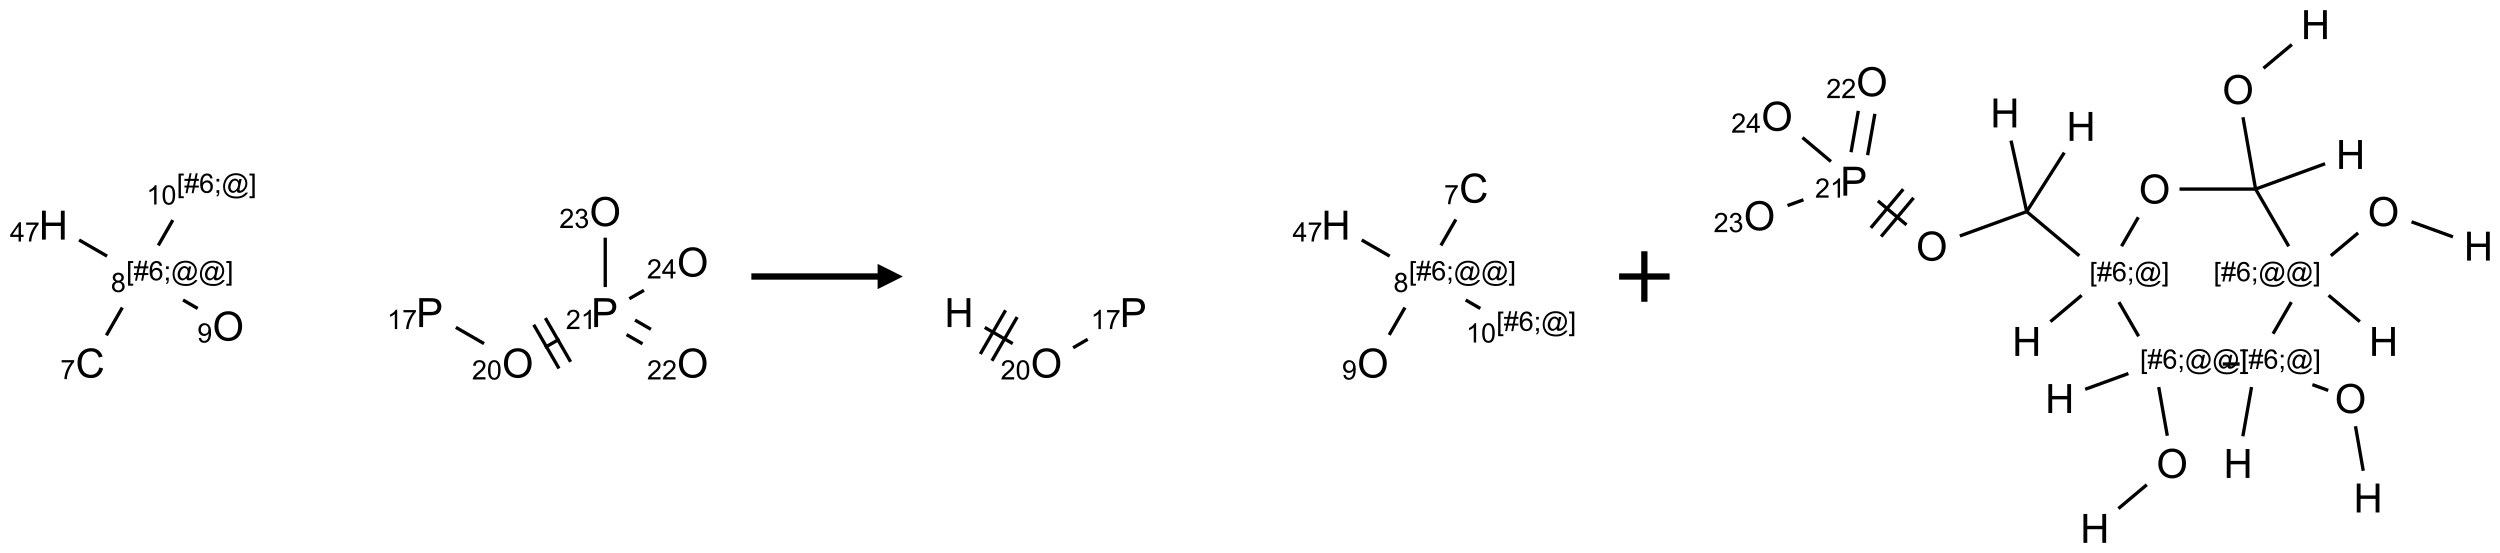 <?xml version="1.0" encoding="UTF-8"?>
<svg xmlns="http://www.w3.org/2000/svg" xmlns:xlink="http://www.w3.org/1999/xlink" width="990" height="219" viewBox="0 0 990 219">
<defs>
<g>
<g id="glyph-0-0">
<path d="M 2 0 L 2 -10 L 10 -10 L 10 0 Z M 2.25 -0.25 L 9.75 -0.25 L 9.75 -9.75 L 2.25 -9.75 Z M 2.25 -0.25 "/>
</g>
<g id="glyph-0-1">
<path d="M 9.406 -4.016 L 10.922 -3.633 C 10.605 -2.387 10.031 -1.438 9.207 -0.785 C 8.383 -0.133 7.371 0.195 6.18 0.195 C 4.945 0.195 3.941 -0.055 3.168 -0.559 C 2.395 -1.062 1.805 -1.789 1.402 -2.742 C 1 -3.695 0.797 -4.719 0.797 -5.812 C 0.797 -7.004 1.023 -8.047 1.48 -8.934 C 1.938 -9.82 2.586 -10.496 3.426 -10.957 C 4.266 -11.418 5.191 -11.648 6.203 -11.648 C 7.348 -11.648 8.312 -11.355 9.094 -10.773 C 9.875 -10.191 10.418 -9.371 10.727 -8.312 L 9.234 -7.961 C 8.969 -8.793 8.582 -9.402 8.078 -9.781 C 7.574 -10.16 6.938 -10.352 6.172 -10.352 C 5.293 -10.352 4.555 -10.141 3.965 -9.719 C 3.375 -9.297 2.957 -8.73 2.719 -8.02 C 2.48 -7.309 2.359 -6.574 2.359 -5.82 C 2.359 -4.848 2.5 -3.996 2.785 -3.27 C 3.07 -2.543 3.512 -2 4.109 -1.641 C 4.707 -1.281 5.355 -1.102 6.055 -1.102 C 6.902 -1.102 7.621 -1.348 8.211 -1.836 C 8.801 -2.324 9.199 -3.051 9.406 -4.016 Z M 9.406 -4.016 "/>
</g>
<g id="glyph-0-2">
<path d="M 0.773 -5.578 C 0.773 -7.48 1.285 -8.969 2.305 -10.043 C 3.324 -11.117 4.645 -11.656 6.258 -11.656 C 7.316 -11.656 8.27 -11.402 9.117 -10.898 C 9.965 -10.395 10.613 -9.688 11.059 -8.785 C 11.504 -7.883 11.727 -6.855 11.727 -5.711 C 11.727 -4.551 11.492 -3.512 11.023 -2.594 C 10.555 -1.676 9.891 -0.984 9.031 -0.512 C 8.172 -0.039 7.246 0.195 6.25 0.195 C 5.172 0.195 4.207 -0.066 3.359 -0.586 C 2.512 -1.105 1.867 -1.816 1.43 -2.719 C 0.992 -3.621 0.773 -4.574 0.773 -5.578 Z M 2.336 -5.555 C 2.336 -4.176 2.707 -3.086 3.449 -2.293 C 4.191 -1.5 5.121 -1.102 6.242 -1.102 C 7.383 -1.102 8.32 -1.504 9.059 -2.305 C 9.797 -3.105 10.164 -4.246 10.164 -5.719 C 10.164 -6.652 10.008 -7.465 9.691 -8.16 C 9.375 -8.855 8.914 -9.395 8.309 -9.777 C 7.703 -10.16 7.02 -10.352 6.266 -10.352 C 5.191 -10.352 4.27 -9.984 3.496 -9.246 C 2.723 -8.508 2.336 -7.277 2.336 -5.555 Z M 2.336 -5.555 "/>
</g>
<g id="glyph-0-3">
<path d="M 1.281 0 L 1.281 -11.453 L 2.797 -11.453 L 2.797 -6.75 L 8.75 -6.75 L 8.75 -11.453 L 10.266 -11.453 L 10.266 0 L 8.75 0 L 8.75 -5.398 L 2.797 -5.398 L 2.797 0 Z M 1.281 0 "/>
</g>
<g id="glyph-0-4">
<path d="M 1.234 0 L 1.234 -11.453 L 5.555 -11.453 C 6.316 -11.453 6.895 -11.418 7.297 -11.344 C 7.859 -11.25 8.332 -11.07 8.711 -10.809 C 9.09 -10.547 9.398 -10.176 9.629 -9.703 C 9.859 -9.23 9.977 -8.707 9.977 -8.141 C 9.977 -7.168 9.668 -6.344 9.047 -5.668 C 8.426 -4.992 7.309 -4.656 5.688 -4.656 L 2.75 -4.656 L 2.75 0 Z M 2.75 -6.008 L 5.711 -6.008 C 6.691 -6.008 7.387 -6.191 7.797 -6.555 C 8.207 -6.918 8.414 -7.434 8.414 -8.094 C 8.414 -8.574 8.293 -8.984 8.051 -9.324 C 7.809 -9.664 7.488 -9.891 7.094 -10 C 6.84 -10.066 6.367 -10.102 5.68 -10.102 L 2.75 -10.102 Z M 2.75 -6.008 "/>
</g>
<g id="glyph-1-0">
<path d="M 1.332 0 L 1.332 -6.668 L 6.668 -6.668 L 6.668 0 Z M 1.5 -0.168 L 6.5 -0.168 L 6.5 -6.5 L 1.5 -6.5 Z M 1.5 -0.168 "/>
</g>
<g id="glyph-1-1">
<path d="M 0.504 -6.637 L 0.504 -7.535 L 5.449 -7.535 L 5.449 -6.809 C 4.961 -6.289 4.48 -5.602 4.004 -4.746 C 3.527 -3.887 3.156 -3.004 2.895 -2.098 C 2.707 -1.461 2.59 -0.762 2.535 0 L 1.574 0 C 1.582 -0.602 1.703 -1.328 1.926 -2.176 C 2.152 -3.027 2.477 -3.848 2.898 -4.637 C 3.32 -5.426 3.77 -6.094 4.246 -6.637 Z M 0.504 -6.637 "/>
</g>
<g id="glyph-1-2">
<path d="M 0.723 2.121 L 0.723 -7.637 L 2.793 -7.637 L 2.793 -6.859 L 1.66 -6.859 L 1.66 1.344 L 2.793 1.344 L 2.793 2.121 Z M 0.723 2.121 "/>
</g>
<g id="glyph-1-3">
<path d="M 0.535 0.129 L 0.988 -2.09 L 0.109 -2.09 L 0.109 -2.863 L 1.145 -2.863 L 1.531 -4.754 L 0.109 -4.754 L 0.109 -5.531 L 1.688 -5.531 L 2.141 -7.766 L 2.922 -7.766 L 2.469 -5.531 L 4.109 -5.531 L 4.562 -7.766 L 5.348 -7.766 L 4.895 -5.531 L 5.797 -5.531 L 5.797 -4.754 L 4.738 -4.754 L 4.348 -2.863 L 5.797 -2.863 L 5.797 -2.09 L 4.191 -2.09 L 3.738 0.129 L 2.957 0.129 L 3.406 -2.09 L 1.77 -2.09 L 1.316 0.129 Z M 1.926 -2.863 L 3.562 -2.863 L 3.953 -4.754 L 2.312 -4.754 Z M 1.926 -2.863 "/>
</g>
<g id="glyph-1-4">
<path d="M 5.309 -5.766 L 4.375 -5.691 C 4.293 -6.059 4.172 -6.328 4.02 -6.496 C 3.766 -6.762 3.453 -6.895 3.082 -6.895 C 2.785 -6.895 2.523 -6.812 2.297 -6.645 C 2 -6.43 1.77 -6.117 1.598 -5.703 C 1.43 -5.289 1.34 -4.703 1.332 -3.938 C 1.559 -4.281 1.836 -4.535 2.16 -4.703 C 2.488 -4.871 2.828 -4.953 3.188 -4.953 C 3.812 -4.953 4.344 -4.723 4.785 -4.262 C 5.223 -3.801 5.441 -3.207 5.441 -2.48 C 5.441 -2 5.34 -1.555 5.133 -1.145 C 4.926 -0.73 4.641 -0.418 4.281 -0.199 C 3.922 0.02 3.512 0.129 3.051 0.129 C 2.27 0.129 1.633 -0.156 1.141 -0.73 C 0.648 -1.305 0.402 -2.254 0.402 -3.574 C 0.402 -5.051 0.672 -6.121 1.219 -6.793 C 1.695 -7.375 2.336 -7.668 3.141 -7.668 C 3.742 -7.668 4.234 -7.5 4.617 -7.16 C 5 -6.824 5.23 -6.359 5.309 -5.766 Z M 1.48 -2.473 C 1.48 -2.152 1.547 -1.844 1.684 -1.547 C 1.82 -1.25 2.016 -1.027 2.262 -0.871 C 2.508 -0.719 2.766 -0.641 3.035 -0.641 C 3.434 -0.641 3.773 -0.801 4.059 -1.121 C 4.344 -1.441 4.484 -1.875 4.484 -2.422 C 4.484 -2.949 4.344 -3.367 4.062 -3.668 C 3.781 -3.973 3.426 -4.125 3 -4.125 C 2.578 -4.125 2.219 -3.973 1.922 -3.668 C 1.625 -3.363 1.48 -2.969 1.48 -2.473 Z M 1.48 -2.473 "/>
</g>
<g id="glyph-1-5">
<path d="M 0.949 -4.465 L 0.949 -5.531 L 2.016 -5.531 L 2.016 -4.465 Z M 0.949 0 L 0.949 -1.066 L 2.016 -1.066 L 2.016 0 C 2.016 0.391 1.945 0.711 1.809 0.949 C 1.668 1.191 1.449 1.379 1.145 1.512 L 0.887 1.109 C 1.082 1.023 1.23 0.895 1.324 0.727 C 1.418 0.559 1.469 0.316 1.48 0 Z M 0.949 0 "/>
</g>
<g id="glyph-1-6">
<path d="M 6.047 -0.848 C 5.82 -0.59 5.57 -0.379 5.289 -0.223 C 5.008 -0.062 4.73 0.016 4.449 0.016 C 4.141 0.016 3.84 -0.074 3.547 -0.254 C 3.254 -0.434 3.02 -0.715 2.836 -1.09 C 2.652 -1.465 2.562 -1.875 2.562 -2.324 C 2.562 -2.875 2.703 -3.43 2.988 -3.98 C 3.27 -4.535 3.621 -4.953 4.043 -5.23 C 4.461 -5.508 4.871 -5.645 5.266 -5.645 C 5.566 -5.645 5.855 -5.566 6.129 -5.41 C 6.402 -5.25 6.641 -5.012 6.84 -4.688 L 7.016 -5.496 L 7.949 -5.496 L 7.199 -2 C 7.094 -1.516 7.043 -1.246 7.043 -1.191 C 7.043 -1.098 7.078 -1.02 7.148 -0.949 C 7.219 -0.883 7.305 -0.848 7.406 -0.848 C 7.59 -0.848 7.832 -0.953 8.129 -1.168 C 8.527 -1.445 8.84 -1.816 9.07 -2.285 C 9.301 -2.75 9.418 -3.234 9.418 -3.73 C 9.418 -4.309 9.27 -4.852 8.973 -5.355 C 8.676 -5.859 8.23 -6.262 7.645 -6.562 C 7.055 -6.863 6.406 -7.016 5.691 -7.016 C 4.879 -7.016 4.137 -6.824 3.465 -6.445 C 2.793 -6.066 2.273 -5.52 1.902 -4.809 C 1.535 -4.098 1.348 -3.34 1.348 -2.527 C 1.348 -1.676 1.535 -0.941 1.902 -0.328 C 2.273 0.285 2.809 0.742 3.508 1.035 C 4.207 1.328 4.984 1.473 5.832 1.473 C 6.742 1.473 7.504 1.32 8.121 1.016 C 8.734 0.711 9.195 0.34 9.5 -0.098 L 10.441 -0.098 C 10.266 0.266 9.961 0.637 9.531 1.016 C 9.102 1.395 8.59 1.695 7.996 1.914 C 7.402 2.133 6.688 2.246 5.848 2.246 C 5.078 2.246 4.367 2.145 3.715 1.949 C 3.066 1.75 2.512 1.453 2.051 1.055 C 1.594 0.656 1.25 0.199 1.016 -0.316 C 0.723 -0.973 0.578 -1.684 0.578 -2.441 C 0.578 -3.289 0.75 -4.098 1.098 -4.863 C 1.523 -5.805 2.125 -6.527 2.902 -7.027 C 3.684 -7.527 4.629 -7.777 5.738 -7.777 C 6.602 -7.777 7.375 -7.602 8.059 -7.246 C 8.746 -6.895 9.285 -6.371 9.684 -5.672 C 10.02 -5.07 10.188 -4.418 10.188 -3.715 C 10.188 -2.707 9.832 -1.812 9.125 -1.031 C 8.492 -0.328 7.801 0.02 7.051 0.02 C 6.812 0.02 6.617 -0.016 6.473 -0.09 C 6.324 -0.16 6.215 -0.266 6.145 -0.402 C 6.102 -0.488 6.066 -0.637 6.047 -0.848 Z M 3.527 -2.262 C 3.527 -1.785 3.641 -1.414 3.863 -1.152 C 4.09 -0.887 4.348 -0.754 4.641 -0.754 C 4.836 -0.754 5.039 -0.812 5.254 -0.93 C 5.469 -1.047 5.676 -1.219 5.871 -1.449 C 6.066 -1.676 6.23 -1.969 6.355 -2.32 C 6.48 -2.672 6.543 -3.027 6.543 -3.379 C 6.543 -3.852 6.426 -4.219 6.191 -4.48 C 5.957 -4.738 5.672 -4.871 5.332 -4.871 C 5.109 -4.871 4.902 -4.812 4.707 -4.699 C 4.512 -4.586 4.32 -4.406 4.137 -4.156 C 3.953 -3.906 3.805 -3.602 3.691 -3.246 C 3.582 -2.887 3.527 -2.559 3.527 -2.262 Z M 3.527 -2.262 "/>
</g>
<g id="glyph-1-7">
<path d="M 2.27 2.121 L 0.203 2.121 L 0.203 1.344 L 1.332 1.344 L 1.332 -6.859 L 0.203 -6.859 L 0.203 -7.637 L 2.27 -7.637 Z M 2.27 2.121 "/>
</g>
<g id="glyph-1-8">
<path d="M 1.887 -4.141 C 1.496 -4.281 1.207 -4.484 1.02 -4.75 C 0.832 -5.016 0.738 -5.328 0.738 -5.699 C 0.738 -6.254 0.938 -6.719 1.34 -7.098 C 1.738 -7.477 2.27 -7.668 2.934 -7.668 C 3.598 -7.668 4.137 -7.473 4.543 -7.086 C 4.949 -6.699 5.152 -6.227 5.152 -5.672 C 5.152 -5.316 5.059 -5.008 4.871 -4.746 C 4.688 -4.484 4.406 -4.281 4.027 -4.141 C 4.496 -3.988 4.852 -3.742 5.098 -3.402 C 5.34 -3.062 5.465 -2.656 5.465 -2.184 C 5.465 -1.531 5.234 -0.98 4.77 -0.535 C 4.309 -0.09 3.703 0.129 2.949 0.129 C 2.195 0.129 1.586 -0.094 1.125 -0.539 C 0.664 -0.984 0.434 -1.543 0.434 -2.207 C 0.434 -2.703 0.559 -3.121 0.809 -3.457 C 1.062 -3.793 1.422 -4.02 1.887 -4.141 Z M 1.699 -5.73 C 1.699 -5.367 1.812 -5.074 2.047 -4.844 C 2.281 -4.613 2.582 -4.5 2.953 -4.5 C 3.312 -4.5 3.609 -4.613 3.84 -4.84 C 4.07 -5.066 4.188 -5.348 4.188 -5.676 C 4.188 -6.02 4.07 -6.309 3.832 -6.543 C 3.594 -6.777 3.297 -6.895 2.941 -6.895 C 2.586 -6.895 2.289 -6.781 2.051 -6.551 C 1.816 -6.324 1.699 -6.047 1.699 -5.73 Z M 1.395 -2.203 C 1.395 -1.938 1.461 -1.676 1.586 -1.426 C 1.711 -1.176 1.902 -0.984 2.152 -0.848 C 2.402 -0.711 2.672 -0.641 2.957 -0.641 C 3.406 -0.641 3.777 -0.785 4.066 -1.074 C 4.359 -1.363 4.504 -1.727 4.504 -2.172 C 4.504 -2.625 4.355 -2.996 4.055 -3.293 C 3.754 -3.586 3.379 -3.734 2.926 -3.734 C 2.484 -3.734 2.121 -3.59 1.832 -3.297 C 1.543 -3.004 1.395 -2.641 1.395 -2.203 Z M 1.395 -2.203 "/>
</g>
<g id="glyph-1-9">
<path d="M 0.582 -1.766 L 1.484 -1.848 C 1.562 -1.426 1.707 -1.117 1.922 -0.926 C 2.137 -0.734 2.414 -0.641 2.75 -0.641 C 3.039 -0.641 3.289 -0.707 3.508 -0.84 C 3.727 -0.973 3.902 -1.148 4.043 -1.367 C 4.18 -1.586 4.297 -1.887 4.391 -2.262 C 4.484 -2.637 4.531 -3.016 4.531 -3.406 C 4.531 -3.449 4.531 -3.512 4.527 -3.594 C 4.34 -3.297 4.082 -3.055 3.758 -2.867 C 3.434 -2.68 3.082 -2.59 2.703 -2.59 C 2.07 -2.59 1.535 -2.816 1.098 -3.277 C 0.66 -3.734 0.441 -4.34 0.441 -5.09 C 0.441 -5.863 0.672 -6.484 1.129 -6.957 C 1.586 -7.43 2.156 -7.668 2.844 -7.668 C 3.34 -7.668 3.793 -7.531 4.207 -7.266 C 4.617 -7 4.93 -6.617 5.145 -6.121 C 5.355 -5.629 5.465 -4.91 5.465 -3.973 C 5.465 -2.996 5.359 -2.223 5.145 -1.645 C 4.934 -1.066 4.617 -0.625 4.199 -0.324 C 3.781 -0.02 3.293 0.129 2.73 0.129 C 2.133 0.129 1.645 -0.035 1.266 -0.367 C 0.887 -0.699 0.66 -1.164 0.582 -1.766 Z M 4.422 -5.137 C 4.422 -5.676 4.277 -6.102 3.992 -6.418 C 3.707 -6.734 3.359 -6.891 2.957 -6.891 C 2.543 -6.891 2.18 -6.719 1.871 -6.379 C 1.562 -6.039 1.406 -5.598 1.406 -5.059 C 1.406 -4.57 1.555 -4.176 1.848 -3.871 C 2.141 -3.566 2.5 -3.418 2.934 -3.418 C 3.367 -3.418 3.723 -3.57 4.004 -3.871 C 4.281 -4.176 4.422 -4.598 4.422 -5.137 Z M 4.422 -5.137 "/>
</g>
<g id="glyph-1-10">
<path d="M 3.449 0 L 3.449 -1.828 L 0.137 -1.828 L 0.137 -2.688 L 3.621 -7.637 L 4.387 -7.637 L 4.387 -2.688 L 5.418 -2.688 L 5.418 -1.828 L 4.387 -1.828 L 4.387 0 Z M 3.449 -2.688 L 3.449 -6.129 L 1.059 -2.688 Z M 3.449 -2.688 "/>
</g>
<g id="glyph-1-11">
<path d="M 3.973 0 L 3.035 0 L 3.035 -5.973 C 2.809 -5.758 2.516 -5.543 2.148 -5.328 C 1.781 -5.113 1.453 -4.953 1.16 -4.844 L 1.16 -5.75 C 1.684 -5.996 2.145 -6.297 2.535 -6.645 C 2.93 -6.996 3.207 -7.336 3.371 -7.668 L 3.973 -7.668 Z M 3.973 0 "/>
</g>
<g id="glyph-1-12">
<path d="M 0.441 -3.766 C 0.441 -4.668 0.535 -5.395 0.723 -5.945 C 0.906 -6.496 1.184 -6.922 1.551 -7.219 C 1.918 -7.516 2.375 -7.668 2.934 -7.668 C 3.344 -7.668 3.703 -7.586 4.012 -7.418 C 4.32 -7.254 4.574 -7.016 4.777 -6.707 C 4.977 -6.395 5.137 -6.016 5.25 -5.57 C 5.363 -5.125 5.422 -4.523 5.422 -3.766 C 5.422 -2.871 5.328 -2.148 5.145 -1.598 C 4.961 -1.047 4.688 -0.621 4.32 -0.32 C 3.953 -0.02 3.492 0.129 2.934 0.129 C 2.195 0.129 1.617 -0.133 1.199 -0.66 C 0.695 -1.297 0.441 -2.332 0.441 -3.766 Z M 1.406 -3.766 C 1.406 -2.512 1.555 -1.68 1.848 -1.262 C 2.141 -0.848 2.5 -0.641 2.934 -0.641 C 3.363 -0.641 3.727 -0.848 4.02 -1.266 C 4.312 -1.684 4.457 -2.516 4.457 -3.766 C 4.457 -5.023 4.312 -5.859 4.02 -6.27 C 3.727 -6.684 3.359 -6.891 2.922 -6.891 C 2.492 -6.891 2.148 -6.707 1.891 -6.344 C 1.566 -5.879 1.406 -5.02 1.406 -3.766 Z M 1.406 -3.766 "/>
</g>
<g id="glyph-1-13">
<path d="M 5.371 -0.902 L 5.371 0 L 0.324 0 C 0.316 -0.227 0.352 -0.441 0.434 -0.652 C 0.562 -0.996 0.766 -1.332 1.051 -1.668 C 1.332 -2 1.742 -2.387 2.277 -2.824 C 3.105 -3.504 3.668 -4.043 3.957 -4.441 C 4.25 -4.84 4.395 -5.215 4.395 -5.566 C 4.395 -5.938 4.262 -6.254 3.996 -6.508 C 3.73 -6.762 3.387 -6.891 2.957 -6.891 C 2.508 -6.891 2.145 -6.754 1.875 -6.484 C 1.605 -6.215 1.469 -5.84 1.465 -5.359 L 0.5 -5.457 C 0.566 -6.176 0.812 -6.727 1.246 -7.102 C 1.676 -7.477 2.254 -7.668 2.98 -7.668 C 3.711 -7.668 4.293 -7.465 4.719 -7.059 C 5.145 -6.652 5.359 -6.148 5.359 -5.547 C 5.359 -5.242 5.297 -4.941 5.172 -4.645 C 5.047 -4.352 4.84 -4.039 4.551 -3.715 C 4.262 -3.387 3.777 -2.938 3.105 -2.371 C 2.543 -1.898 2.18 -1.578 2.02 -1.41 C 1.859 -1.242 1.73 -1.07 1.625 -0.902 Z M 5.371 -0.902 "/>
</g>
<g id="glyph-1-14">
<path d="M 0.449 -2.016 L 1.387 -2.141 C 1.492 -1.609 1.676 -1.227 1.934 -0.992 C 2.191 -0.758 2.508 -0.641 2.879 -0.641 C 3.32 -0.641 3.695 -0.793 3.996 -1.098 C 4.301 -1.402 4.453 -1.781 4.453 -2.234 C 4.453 -2.664 4.312 -3.02 4.031 -3.301 C 3.75 -3.578 3.391 -3.719 2.957 -3.719 C 2.781 -3.719 2.562 -3.684 2.297 -3.613 L 2.402 -4.438 C 2.465 -4.43 2.516 -4.426 2.551 -4.426 C 2.949 -4.426 3.312 -4.531 3.629 -4.738 C 3.949 -4.949 4.109 -5.27 4.109 -5.703 C 4.109 -6.047 3.992 -6.332 3.762 -6.559 C 3.527 -6.785 3.227 -6.895 2.859 -6.895 C 2.496 -6.895 2.191 -6.781 1.949 -6.551 C 1.707 -6.324 1.547 -5.98 1.48 -5.52 L 0.543 -5.688 C 0.656 -6.316 0.918 -6.805 1.324 -7.148 C 1.73 -7.492 2.234 -7.668 2.84 -7.668 C 3.254 -7.668 3.641 -7.578 3.988 -7.398 C 4.34 -7.219 4.609 -6.977 4.793 -6.668 C 4.98 -6.359 5.074 -6.031 5.074 -5.684 C 5.074 -5.352 4.984 -5.051 4.809 -4.781 C 4.629 -4.512 4.367 -4.297 4.02 -4.137 C 4.473 -4.031 4.824 -3.816 5.074 -3.488 C 5.324 -3.16 5.449 -2.75 5.449 -2.254 C 5.449 -1.59 5.203 -1.023 4.719 -0.559 C 4.234 -0.098 3.617 0.137 2.875 0.137 C 2.203 0.137 1.648 -0.062 1.207 -0.465 C 0.762 -0.863 0.512 -1.379 0.449 -2.016 Z M 0.449 -2.016 "/>
</g>
</g>
</defs>
<path fill="none" stroke-width="0.033" stroke-linecap="butt" stroke-linejoin="miter" stroke="rgb(0%, 0%, 0%)" stroke-opacity="1" stroke-miterlimit="10" d="M 0.525 1.457 L 0.683 1.182 " transform="matrix(40, 0, 0, 40, 21.119, 74.516)"/>
<path fill="none" stroke-width="0.033" stroke-linecap="butt" stroke-linejoin="miter" stroke="rgb(0%, 0%, 0%)" stroke-opacity="1" stroke-miterlimit="10" d="M 1.284 1.107 L 1.429 1.191 " transform="matrix(40, 0, 0, 40, 21.119, 74.516)"/>
<path fill="none" stroke-width="0.033" stroke-linecap="butt" stroke-linejoin="miter" stroke="rgb(0%, 0%, 0%)" stroke-opacity="1" stroke-miterlimit="10" d="M 0.532 0.673 L 0.255 0.513 " transform="matrix(40, 0, 0, 40, 21.119, 74.516)"/>
<path fill="none" stroke-width="0.033" stroke-linecap="butt" stroke-linejoin="miter" stroke="rgb(0%, 0%, 0%)" stroke-opacity="1" stroke-miterlimit="10" d="M 1.039 0.567 L 1.183 0.316 " transform="matrix(40, 0, 0, 40, 21.119, 74.516)"/>
<path fill="none" stroke-width="0.033" stroke-linecap="butt" stroke-linejoin="miter" stroke="rgb(0%, 0%, 0%)" stroke-opacity="1" stroke-miterlimit="10" d="M 3.985 1.378 L 4.264 1.539 " transform="matrix(40, 0, 0, 40, 21.119, 74.516)"/>
<path fill="none" stroke-width="0.033" stroke-linecap="butt" stroke-linejoin="miter" stroke="rgb(0%, 0%, 0%)" stroke-opacity="1" stroke-miterlimit="10" d="M 4.866 1.577 L 5.011 1.494 " transform="matrix(40, 0, 0, 40, 21.119, 74.516)"/>
<path fill="none" stroke-width="0.033" stroke-linecap="butt" stroke-linejoin="miter" stroke="rgb(0%, 0%, 0%)" stroke-opacity="1" stroke-miterlimit="10" d="M 5.121 1.719 L 4.871 1.286 " transform="matrix(40, 0, 0, 40, 21.119, 74.516)"/>
<path fill="none" stroke-width="0.033" stroke-linecap="butt" stroke-linejoin="miter" stroke="rgb(0%, 0%, 0%)" stroke-opacity="1" stroke-miterlimit="10" d="M 5.006 1.785 L 4.756 1.352 " transform="matrix(40, 0, 0, 40, 21.119, 74.516)"/>
<path fill="none" stroke-width="0.033" stroke-linecap="butt" stroke-linejoin="miter" stroke="rgb(0%, 0%, 0%)" stroke-opacity="1" stroke-miterlimit="10" d="M 5.675 1.45 L 5.833 1.541 " transform="matrix(40, 0, 0, 40, 21.119, 74.516)"/>
<path fill="none" stroke-width="0.033" stroke-linecap="butt" stroke-linejoin="miter" stroke="rgb(0%, 0%, 0%)" stroke-opacity="1" stroke-miterlimit="10" d="M 5.759 1.306 L 5.916 1.397 " transform="matrix(40, 0, 0, 40, 21.119, 74.516)"/>
<path fill="none" stroke-width="0.033" stroke-linecap="butt" stroke-linejoin="miter" stroke="rgb(0%, 0%, 0%)" stroke-opacity="1" stroke-miterlimit="10" d="M 5.464 0.979 L 5.464 0.49 " transform="matrix(40, 0, 0, 40, 21.119, 74.516)"/>
<path fill="none" stroke-width="0.033" stroke-linecap="butt" stroke-linejoin="miter" stroke="rgb(0%, 0%, 0%)" stroke-opacity="1" stroke-miterlimit="10" d="M 5.702 1.095 L 5.847 1.011 " transform="matrix(40, 0, 0, 40, 21.119, 74.516)"/>
<g fill="rgb(0%, 0%, 0%)" fill-opacity="1">
<use xlink:href="#glyph-0-1" x="29.902" y="149.523"/>
</g>
<g fill="rgb(0%, 0%, 0%)" fill-opacity="1">
<use xlink:href="#glyph-1-1" x="23.914" y="150.148"/>
</g>
<g fill="rgb(0%, 0%, 0%)" fill-opacity="1">
<use xlink:href="#glyph-1-2" x="49.973" y="111.008"/>
<use xlink:href="#glyph-1-3" x="52.936" y="111.008"/>
<use xlink:href="#glyph-1-4" x="58.868" y="111.008"/>
<use xlink:href="#glyph-1-5" x="64.801" y="111.008"/>
<use xlink:href="#glyph-1-6" x="67.764" y="111.008"/>
<use xlink:href="#glyph-1-6" x="78.592" y="111.008"/>
<use xlink:href="#glyph-1-7" x="89.421" y="111.008"/>
</g>
<g fill="rgb(0%, 0%, 0%)" fill-opacity="1">
<use xlink:href="#glyph-1-8" x="43.902" y="115.637"/>
</g>
<g fill="rgb(0%, 0%, 0%)" fill-opacity="1">
<use xlink:href="#glyph-0-2" x="84.152" y="134.887"/>
</g>
<g fill="rgb(0%, 0%, 0%)" fill-opacity="1">
<use xlink:href="#glyph-1-9" x="78.125" y="135.637"/>
</g>
<g fill="rgb(0%, 0%, 0%)" fill-opacity="1">
<use xlink:href="#glyph-0-3" x="15.348" y="94.883"/>
</g>
<g fill="rgb(0%, 0%, 0%)" fill-opacity="1">
<use xlink:href="#glyph-1-10" x="3.914" y="95.645"/>
<use xlink:href="#glyph-1-1" x="9.846" y="95.645"/>
</g>
<g fill="rgb(0%, 0%, 0%)" fill-opacity="1">
<use xlink:href="#glyph-1-2" x="69.973" y="76.367"/>
<use xlink:href="#glyph-1-3" x="72.936" y="76.367"/>
<use xlink:href="#glyph-1-4" x="78.868" y="76.367"/>
<use xlink:href="#glyph-1-5" x="84.801" y="76.367"/>
<use xlink:href="#glyph-1-6" x="87.764" y="76.367"/>
<use xlink:href="#glyph-1-7" x="98.592" y="76.367"/>
</g>
<g fill="rgb(0%, 0%, 0%)" fill-opacity="1">
<use xlink:href="#glyph-1-11" x="58.008" y="80.996"/>
<use xlink:href="#glyph-1-12" x="63.94" y="80.996"/>
</g>
<g fill="rgb(0%, 0%, 0%)" fill-opacity="1">
<use xlink:href="#glyph-0-4" x="164.797" y="129.523"/>
</g>
<g fill="rgb(0%, 0%, 0%)" fill-opacity="1">
<use xlink:href="#glyph-1-11" x="153.316" y="130.316"/>
<use xlink:href="#glyph-1-1" x="159.249" y="130.316"/>
</g>
<g fill="rgb(0%, 0%, 0%)" fill-opacity="1">
<use xlink:href="#glyph-0-2" x="198.793" y="149.527"/>
</g>
<g fill="rgb(0%, 0%, 0%)" fill-opacity="1">
<use xlink:href="#glyph-1-13" x="186.879" y="150.277"/>
<use xlink:href="#glyph-1-12" x="192.811" y="150.277"/>
</g>
<g fill="rgb(0%, 0%, 0%)" fill-opacity="1">
<use xlink:href="#glyph-0-4" x="234.078" y="129.523"/>
</g>
<g fill="rgb(0%, 0%, 0%)" fill-opacity="1">
<use xlink:href="#glyph-1-13" x="224.074" y="130.316"/>
<use xlink:href="#glyph-1-11" x="230.007" y="130.316"/>
</g>
<g fill="rgb(0%, 0%, 0%)" fill-opacity="1">
<use xlink:href="#glyph-0-2" x="268.074" y="149.527"/>
</g>
<g fill="rgb(0%, 0%, 0%)" fill-opacity="1">
<use xlink:href="#glyph-1-13" x="256.215" y="150.277"/>
<use xlink:href="#glyph-1-13" x="262.147" y="150.277"/>
</g>
<g fill="rgb(0%, 0%, 0%)" fill-opacity="1">
<use xlink:href="#glyph-0-2" x="233.434" y="89.527"/>
</g>
<g fill="rgb(0%, 0%, 0%)" fill-opacity="1">
<use xlink:href="#glyph-1-13" x="221.492" y="90.277"/>
<use xlink:href="#glyph-1-14" x="227.424" y="90.277"/>
</g>
<g fill="rgb(0%, 0%, 0%)" fill-opacity="1">
<use xlink:href="#glyph-0-2" x="268.074" y="109.527"/>
</g>
<g fill="rgb(0%, 0%, 0%)" fill-opacity="1">
<use xlink:href="#glyph-1-13" x="256.168" y="110.277"/>
<use xlink:href="#glyph-1-10" x="262.1" y="110.277"/>
</g>
<path fill-rule="nonzero" fill="rgb(0%, 0%, 0%)" fill-opacity="1" d="M 297.535 110.75 L 347.535 110.75 L 347.535 114.5 L 357.535 109.5 L 347.535 104.5 L 347.535 108.25 L 297.535 108.25 "/>
<path fill="none" stroke-width="0.033" stroke-linecap="butt" stroke-linejoin="miter" stroke="rgb(0%, 0%, 0%)" stroke-opacity="1" stroke-miterlimit="10" d="M 0.255 1.379 L 0.532 1.539 " transform="matrix(40, 0, 0, 40, 379.76, 74.516)"/>
<path fill="none" stroke-width="0.033" stroke-linecap="butt" stroke-linejoin="miter" stroke="rgb(0%, 0%, 0%)" stroke-opacity="1" stroke-miterlimit="10" d="M 0.326 1.709 L 0.576 1.276 " transform="matrix(40, 0, 0, 40, 379.76, 74.516)"/>
<path fill="none" stroke-width="0.033" stroke-linecap="butt" stroke-linejoin="miter" stroke="rgb(0%, 0%, 0%)" stroke-opacity="1" stroke-miterlimit="10" d="M 0.211 1.642 L 0.461 1.209 " transform="matrix(40, 0, 0, 40, 379.76, 74.516)"/>
<path fill="none" stroke-width="0.033" stroke-linecap="butt" stroke-linejoin="miter" stroke="rgb(0%, 0%, 0%)" stroke-opacity="1" stroke-miterlimit="10" d="M 1.13 1.58 L 1.274 1.496 " transform="matrix(40, 0, 0, 40, 379.76, 74.516)"/>
<path fill="none" stroke-width="0.033" stroke-linecap="butt" stroke-linejoin="miter" stroke="rgb(0%, 0%, 0%)" stroke-opacity="1" stroke-miterlimit="10" d="M 4.259 1.453 L 4.415 1.182 " transform="matrix(40, 0, 0, 40, 379.76, 74.516)"/>
<path fill="none" stroke-width="0.033" stroke-linecap="butt" stroke-linejoin="miter" stroke="rgb(0%, 0%, 0%)" stroke-opacity="1" stroke-miterlimit="10" d="M 5.016 1.107 L 5.161 1.191 " transform="matrix(40, 0, 0, 40, 379.76, 74.516)"/>
<path fill="none" stroke-width="0.033" stroke-linecap="butt" stroke-linejoin="miter" stroke="rgb(0%, 0%, 0%)" stroke-opacity="1" stroke-miterlimit="10" d="M 4.264 0.673 L 3.987 0.513 " transform="matrix(40, 0, 0, 40, 379.76, 74.516)"/>
<path fill="none" stroke-width="0.033" stroke-linecap="butt" stroke-linejoin="miter" stroke="rgb(0%, 0%, 0%)" stroke-opacity="1" stroke-miterlimit="10" d="M 4.771 0.567 L 4.919 0.31 " transform="matrix(40, 0, 0, 40, 379.76, 74.516)"/>
<g fill="rgb(0%, 0%, 0%)" fill-opacity="1">
<use xlink:href="#glyph-0-3" x="373.988" y="129.523"/>
</g>
<g fill="rgb(0%, 0%, 0%)" fill-opacity="1">
<use xlink:href="#glyph-0-2" x="408.152" y="149.527"/>
</g>
<g fill="rgb(0%, 0%, 0%)" fill-opacity="1">
<use xlink:href="#glyph-1-13" x="396.238" y="150.277"/>
<use xlink:href="#glyph-1-12" x="402.171" y="150.277"/>
</g>
<g fill="rgb(0%, 0%, 0%)" fill-opacity="1">
<use xlink:href="#glyph-0-4" x="443.438" y="129.523"/>
</g>
<g fill="rgb(0%, 0%, 0%)" fill-opacity="1">
<use xlink:href="#glyph-1-11" x="431.957" y="130.316"/>
<use xlink:href="#glyph-1-1" x="437.889" y="130.316"/>
</g>
<g fill="rgb(0%, 0%, 0%)" fill-opacity="1">
<use xlink:href="#glyph-0-2" x="537.434" y="149.527"/>
</g>
<g fill="rgb(0%, 0%, 0%)" fill-opacity="1">
<use xlink:href="#glyph-1-9" x="531.406" y="150.277"/>
</g>
<g fill="rgb(0%, 0%, 0%)" fill-opacity="1">
<use xlink:href="#glyph-1-2" x="557.895" y="111.008"/>
<use xlink:href="#glyph-1-3" x="560.858" y="111.008"/>
<use xlink:href="#glyph-1-4" x="566.79" y="111.008"/>
<use xlink:href="#glyph-1-5" x="572.723" y="111.008"/>
<use xlink:href="#glyph-1-6" x="575.686" y="111.008"/>
<use xlink:href="#glyph-1-6" x="586.514" y="111.008"/>
<use xlink:href="#glyph-1-7" x="597.342" y="111.008"/>
</g>
<g fill="rgb(0%, 0%, 0%)" fill-opacity="1">
<use xlink:href="#glyph-1-8" x="551.824" y="115.637"/>
</g>
<g fill="rgb(0%, 0%, 0%)" fill-opacity="1">
<use xlink:href="#glyph-1-2" x="592.535" y="131.008"/>
<use xlink:href="#glyph-1-3" x="595.499" y="131.008"/>
<use xlink:href="#glyph-1-4" x="601.431" y="131.008"/>
<use xlink:href="#glyph-1-5" x="607.363" y="131.008"/>
<use xlink:href="#glyph-1-6" x="610.327" y="131.008"/>
<use xlink:href="#glyph-1-7" x="621.155" y="131.008"/>
</g>
<g fill="rgb(0%, 0%, 0%)" fill-opacity="1">
<use xlink:href="#glyph-1-11" x="580.57" y="135.637"/>
<use xlink:href="#glyph-1-12" x="586.503" y="135.637"/>
</g>
<g fill="rgb(0%, 0%, 0%)" fill-opacity="1">
<use xlink:href="#glyph-0-3" x="523.27" y="94.883"/>
</g>
<g fill="rgb(0%, 0%, 0%)" fill-opacity="1">
<use xlink:href="#glyph-1-10" x="511.836" y="95.645"/>
<use xlink:href="#glyph-1-1" x="517.768" y="95.645"/>
</g>
<g fill="rgb(0%, 0%, 0%)" fill-opacity="1">
<use xlink:href="#glyph-0-1" x="577.824" y="80.242"/>
</g>
<g fill="rgb(0%, 0%, 0%)" fill-opacity="1">
<use xlink:href="#glyph-1-1" x="571.836" y="80.867"/>
</g>
<path fill="none" stroke-width="0.062" stroke-linecap="butt" stroke-linejoin="miter" stroke="rgb(0%, 0%, 0%)" stroke-opacity="1" stroke-miterlimit="10" d="M -0 0 L 0.5 0 M 0.25 -0.25 L 0.25 0.25 " transform="matrix(40, 0, 0, 40, 641.162, 109.5)"/>
<path fill="none" stroke-width="0.033" stroke-linecap="butt" stroke-linejoin="miter" stroke="rgb(0%, 0%, 0%)" stroke-opacity="1" stroke-miterlimit="10" d="M 5.27 0.197 L 4.989 0.432 " transform="matrix(40, 0, 0, 40, 696.771, 9.756)"/>
<path fill="none" stroke-width="0.033" stroke-linecap="butt" stroke-linejoin="miter" stroke="rgb(0%, 0%, 0%)" stroke-opacity="1" stroke-miterlimit="10" d="M 4.786 0.917 L 4.911 1.628 " transform="matrix(40, 0, 0, 40, 696.771, 9.756)"/>
<path fill="none" stroke-width="0.033" stroke-linecap="butt" stroke-linejoin="miter" stroke="rgb(0%, 0%, 0%)" stroke-opacity="1" stroke-miterlimit="10" d="M 4.911 1.628 L 5.599 1.377 " transform="matrix(40, 0, 0, 40, 696.771, 9.756)"/>
<path fill="none" stroke-width="0.033" stroke-linecap="butt" stroke-linejoin="miter" stroke="rgb(0%, 0%, 0%)" stroke-opacity="1" stroke-miterlimit="10" d="M 4.911 1.628 L 4.158 1.628 " transform="matrix(40, 0, 0, 40, 696.771, 9.756)"/>
<path fill="none" stroke-width="0.033" stroke-linecap="butt" stroke-linejoin="miter" stroke="rgb(0%, 0%, 0%)" stroke-opacity="1" stroke-miterlimit="10" d="M 3.75 1.907 L 3.584 2.194 " transform="matrix(40, 0, 0, 40, 696.771, 9.756)"/>
<path fill="none" stroke-width="0.033" stroke-linecap="butt" stroke-linejoin="miter" stroke="rgb(0%, 0%, 0%)" stroke-opacity="1" stroke-miterlimit="10" d="M 3.189 2.68 L 2.88 2.94 " transform="matrix(40, 0, 0, 40, 696.771, 9.756)"/>
<path fill="none" stroke-width="0.033" stroke-linecap="butt" stroke-linejoin="miter" stroke="rgb(0%, 0%, 0%)" stroke-opacity="1" stroke-miterlimit="10" d="M 3.166 2.288 L 2.645 1.851 " transform="matrix(40, 0, 0, 40, 696.771, 9.756)"/>
<path fill="none" stroke-width="0.033" stroke-linecap="butt" stroke-linejoin="miter" stroke="rgb(0%, 0%, 0%)" stroke-opacity="1" stroke-miterlimit="10" d="M 2.645 1.851 L 2.49 1.148 " transform="matrix(40, 0, 0, 40, 696.771, 9.756)"/>
<path fill="none" stroke-width="0.033" stroke-linecap="butt" stroke-linejoin="miter" stroke="rgb(0%, 0%, 0%)" stroke-opacity="1" stroke-miterlimit="10" d="M 2.645 1.851 L 3.017 1.267 " transform="matrix(40, 0, 0, 40, 696.771, 9.756)"/>
<path fill="none" stroke-width="0.033" stroke-linecap="butt" stroke-linejoin="miter" stroke="rgb(0%, 0%, 0%)" stroke-opacity="1" stroke-miterlimit="10" d="M 2.645 1.851 L 1.983 2.092 " transform="matrix(40, 0, 0, 40, 696.771, 9.756)"/>
<path fill="none" stroke-width="0.033" stroke-linecap="butt" stroke-linejoin="miter" stroke="rgb(0%, 0%, 0%)" stroke-opacity="1" stroke-miterlimit="10" d="M 1.455 1.982 L 1.172 1.745 " transform="matrix(40, 0, 0, 40, 696.771, 9.756)"/>
<path fill="none" stroke-width="0.033" stroke-linecap="butt" stroke-linejoin="miter" stroke="rgb(0%, 0%, 0%)" stroke-opacity="1" stroke-miterlimit="10" d="M 1.423 1.629 L 1.102 2.012 " transform="matrix(40, 0, 0, 40, 696.771, 9.756)"/>
<path fill="none" stroke-width="0.033" stroke-linecap="butt" stroke-linejoin="miter" stroke="rgb(0%, 0%, 0%)" stroke-opacity="1" stroke-miterlimit="10" d="M 1.525 1.715 L 1.204 2.098 " transform="matrix(40, 0, 0, 40, 696.771, 9.756)"/>
<path fill="none" stroke-width="0.033" stroke-linecap="butt" stroke-linejoin="miter" stroke="rgb(0%, 0%, 0%)" stroke-opacity="1" stroke-miterlimit="10" d="M 1.07 1.292 L 1.142 0.883 " transform="matrix(40, 0, 0, 40, 696.771, 9.756)"/>
<path fill="none" stroke-width="0.033" stroke-linecap="butt" stroke-linejoin="miter" stroke="rgb(0%, 0%, 0%)" stroke-opacity="1" stroke-miterlimit="10" d="M 0.906 1.263 L 0.978 0.854 " transform="matrix(40, 0, 0, 40, 696.771, 9.756)"/>
<path fill="none" stroke-width="0.033" stroke-linecap="butt" stroke-linejoin="miter" stroke="rgb(0%, 0%, 0%)" stroke-opacity="1" stroke-miterlimit="10" d="M 0.435 1.734 L 0.277 1.791 " transform="matrix(40, 0, 0, 40, 696.771, 9.756)"/>
<path fill="none" stroke-width="0.033" stroke-linecap="butt" stroke-linejoin="miter" stroke="rgb(0%, 0%, 0%)" stroke-opacity="1" stroke-miterlimit="10" d="M 0.707 1.355 L 0.425 1.118 " transform="matrix(40, 0, 0, 40, 696.771, 9.756)"/>
<path fill="none" stroke-width="0.033" stroke-linecap="butt" stroke-linejoin="miter" stroke="rgb(0%, 0%, 0%)" stroke-opacity="1" stroke-miterlimit="10" d="M 3.558 2.747 L 3.753 3.085 " transform="matrix(40, 0, 0, 40, 696.771, 9.756)"/>
<path fill="none" stroke-width="0.033" stroke-linecap="butt" stroke-linejoin="miter" stroke="rgb(0%, 0%, 0%)" stroke-opacity="1" stroke-miterlimit="10" d="M 3.652 3.454 L 3.224 3.61 " transform="matrix(40, 0, 0, 40, 696.771, 9.756)"/>
<path fill="none" stroke-width="0.033" stroke-linecap="butt" stroke-linejoin="miter" stroke="rgb(0%, 0%, 0%)" stroke-opacity="1" stroke-miterlimit="10" d="M 3.952 3.588 L 4.037 4.07 " transform="matrix(40, 0, 0, 40, 696.771, 9.756)"/>
<path fill="none" stroke-width="0.033" stroke-linecap="butt" stroke-linejoin="miter" stroke="rgb(0%, 0%, 0%)" stroke-opacity="1" stroke-miterlimit="10" d="M 3.834 4.555 L 3.553 4.791 " transform="matrix(40, 0, 0, 40, 696.771, 9.756)"/>
<path fill="none" stroke-width="0.033" stroke-linecap="butt" stroke-linejoin="miter" stroke="rgb(0%, 0%, 0%)" stroke-opacity="1" stroke-miterlimit="10" d="M 4.586 3.36 L 4.753 3.36 " transform="matrix(40, 0, 0, 40, 696.771, 9.756)"/>
<path fill="none" stroke-width="0.033" stroke-linecap="butt" stroke-linejoin="miter" stroke="rgb(0%, 0%, 0%)" stroke-opacity="1" stroke-miterlimit="10" d="M 4.871 3.588 L 4.785 4.075 " transform="matrix(40, 0, 0, 40, 696.771, 9.756)"/>
<path fill="none" stroke-width="0.033" stroke-linecap="butt" stroke-linejoin="miter" stroke="rgb(0%, 0%, 0%)" stroke-opacity="1" stroke-miterlimit="10" d="M 5.473 3.564 L 5.63 3.621 " transform="matrix(40, 0, 0, 40, 696.771, 9.756)"/>
<path fill="none" stroke-width="0.033" stroke-linecap="butt" stroke-linejoin="miter" stroke="rgb(0%, 0%, 0%)" stroke-opacity="1" stroke-miterlimit="10" d="M 5.9 3.976 L 5.977 4.417 " transform="matrix(40, 0, 0, 40, 696.771, 9.756)"/>
<path fill="none" stroke-width="0.033" stroke-linecap="butt" stroke-linejoin="miter" stroke="rgb(0%, 0%, 0%)" stroke-opacity="1" stroke-miterlimit="10" d="M 5.084 3.06 L 5.265 2.747 " transform="matrix(40, 0, 0, 40, 696.771, 9.756)"/>
<path fill="none" stroke-width="0.033" stroke-linecap="butt" stroke-linejoin="miter" stroke="rgb(0%, 0%, 0%)" stroke-opacity="1" stroke-miterlimit="10" d="M 5.239 2.194 L 4.911 1.628 " transform="matrix(40, 0, 0, 40, 696.771, 9.756)"/>
<path fill="none" stroke-width="0.033" stroke-linecap="butt" stroke-linejoin="miter" stroke="rgb(0%, 0%, 0%)" stroke-opacity="1" stroke-miterlimit="10" d="M 5.634 2.68 L 5.943 2.94 " transform="matrix(40, 0, 0, 40, 696.771, 9.756)"/>
<path fill="none" stroke-width="0.033" stroke-linecap="butt" stroke-linejoin="miter" stroke="rgb(0%, 0%, 0%)" stroke-opacity="1" stroke-miterlimit="10" d="M 5.656 2.288 L 5.926 2.062 " transform="matrix(40, 0, 0, 40, 696.771, 9.756)"/>
<path fill="none" stroke-width="0.033" stroke-linecap="butt" stroke-linejoin="miter" stroke="rgb(0%, 0%, 0%)" stroke-opacity="1" stroke-miterlimit="10" d="M 6.455 1.952 L 6.865 2.101 " transform="matrix(40, 0, 0, 40, 696.771, 9.756)"/>
<g fill="rgb(0%, 0%, 0%)" fill-opacity="1">
<use xlink:href="#glyph-0-3" x="911.152" y="15.484"/>
</g>
<g fill="rgb(0%, 0%, 0%)" fill-opacity="1">
<use xlink:href="#glyph-0-2" x="880.035" y="41.199"/>
</g>
<g fill="rgb(0%, 0%, 0%)" fill-opacity="1">
<use xlink:href="#glyph-0-3" x="925.047" y="66.906"/>
</g>
<g fill="rgb(0%, 0%, 0%)" fill-opacity="1">
<use xlink:href="#glyph-0-2" x="846.98" y="80.59"/>
</g>
<g fill="rgb(0%, 0%, 0%)" fill-opacity="1">
<use xlink:href="#glyph-1-2" x="827.441" y="111.352"/>
<use xlink:href="#glyph-1-3" x="830.405" y="111.352"/>
<use xlink:href="#glyph-1-4" x="836.337" y="111.352"/>
<use xlink:href="#glyph-1-5" x="842.27" y="111.352"/>
<use xlink:href="#glyph-1-6" x="845.233" y="111.352"/>
<use xlink:href="#glyph-1-7" x="856.061" y="111.352"/>
</g>
<g fill="rgb(0%, 0%, 0%)" fill-opacity="1">
<use xlink:href="#glyph-0-3" x="796.816" y="140.941"/>
</g>
<g fill="rgb(0%, 0%, 0%)" fill-opacity="1">
<use xlink:href="#glyph-0-3" x="788.16" y="50.465"/>
</g>
<g fill="rgb(0%, 0%, 0%)" fill-opacity="1">
<use xlink:href="#glyph-0-3" x="818.309" y="55.781"/>
</g>
<g fill="rgb(0%, 0%, 0%)" fill-opacity="1">
<use xlink:href="#glyph-0-2" x="758.754" y="103.203"/>
</g>
<g fill="rgb(0%, 0%, 0%)" fill-opacity="1">
<use xlink:href="#glyph-0-4" x="728.754" y="77.484"/>
</g>
<g fill="rgb(0%, 0%, 0%)" fill-opacity="1">
<use xlink:href="#glyph-1-13" x="718.75" y="78.277"/>
<use xlink:href="#glyph-1-11" x="724.682" y="78.277"/>
</g>
<g fill="rgb(0%, 0%, 0%)" fill-opacity="1">
<use xlink:href="#glyph-0-2" x="735.055" y="38.098"/>
</g>
<g fill="rgb(0%, 0%, 0%)" fill-opacity="1">
<use xlink:href="#glyph-1-13" x="723.195" y="38.848"/>
<use xlink:href="#glyph-1-13" x="729.128" y="38.848"/>
</g>
<g fill="rgb(0%, 0%, 0%)" fill-opacity="1">
<use xlink:href="#glyph-0-2" x="690.523" y="91.172"/>
</g>
<g fill="rgb(0%, 0%, 0%)" fill-opacity="1">
<use xlink:href="#glyph-1-13" x="678.582" y="91.918"/>
<use xlink:href="#glyph-1-14" x="684.514" y="91.918"/>
</g>
<g fill="rgb(0%, 0%, 0%)" fill-opacity="1">
<use xlink:href="#glyph-0-2" x="697.469" y="51.777"/>
</g>
<g fill="rgb(0%, 0%, 0%)" fill-opacity="1">
<use xlink:href="#glyph-1-13" x="685.559" y="52.527"/>
<use xlink:href="#glyph-1-10" x="691.491" y="52.527"/>
</g>
<g fill="rgb(0%, 0%, 0%)" fill-opacity="1">
<use xlink:href="#glyph-1-2" x="847.441" y="145.996"/>
<use xlink:href="#glyph-1-3" x="850.405" y="145.996"/>
<use xlink:href="#glyph-1-4" x="856.337" y="145.996"/>
<use xlink:href="#glyph-1-5" x="862.27" y="145.996"/>
<use xlink:href="#glyph-1-6" x="865.233" y="145.996"/>
<use xlink:href="#glyph-1-6" x="876.061" y="145.996"/>
<use xlink:href="#glyph-1-7" x="886.889" y="145.996"/>
</g>
<g fill="rgb(0%, 0%, 0%)" fill-opacity="1">
<use xlink:href="#glyph-0-3" x="809.871" y="163.551"/>
</g>
<g fill="rgb(0%, 0%, 0%)" fill-opacity="1">
<use xlink:href="#glyph-0-2" x="853.926" y="189.266"/>
</g>
<g fill="rgb(0%, 0%, 0%)" fill-opacity="1">
<use xlink:href="#glyph-0-3" x="823.762" y="214.973"/>
</g>
<g fill="rgb(0%, 0%, 0%)" fill-opacity="1">
<use xlink:href="#glyph-1-2" x="887.441" y="145.996"/>
<use xlink:href="#glyph-1-3" x="890.405" y="145.996"/>
<use xlink:href="#glyph-1-4" x="896.337" y="145.996"/>
<use xlink:href="#glyph-1-5" x="902.27" y="145.996"/>
<use xlink:href="#glyph-1-6" x="905.233" y="145.996"/>
<use xlink:href="#glyph-1-7" x="916.061" y="145.996"/>
</g>
<g fill="rgb(0%, 0%, 0%)" fill-opacity="1">
<use xlink:href="#glyph-0-3" x="880.512" y="189.262"/>
</g>
<g fill="rgb(0%, 0%, 0%)" fill-opacity="1">
<use xlink:href="#glyph-0-2" x="924.57" y="163.555"/>
</g>
<g fill="rgb(0%, 0%, 0%)" fill-opacity="1">
<use xlink:href="#glyph-0-3" x="931.992" y="202.941"/>
</g>
<g fill="rgb(0%, 0%, 0%)" fill-opacity="1">
<use xlink:href="#glyph-1-2" x="876.574" y="111.352"/>
<use xlink:href="#glyph-1-3" x="879.538" y="111.352"/>
<use xlink:href="#glyph-1-4" x="885.47" y="111.352"/>
<use xlink:href="#glyph-1-5" x="891.402" y="111.352"/>
<use xlink:href="#glyph-1-6" x="894.366" y="111.352"/>
<use xlink:href="#glyph-1-6" x="905.194" y="111.352"/>
<use xlink:href="#glyph-1-7" x="916.022" y="111.352"/>
</g>
<g fill="rgb(0%, 0%, 0%)" fill-opacity="1">
<use xlink:href="#glyph-0-3" x="938.102" y="140.941"/>
</g>
<g fill="rgb(0%, 0%, 0%)" fill-opacity="1">
<use xlink:href="#glyph-0-2" x="937.625" y="89.52"/>
</g>
<g fill="rgb(0%, 0%, 0%)" fill-opacity="1">
<use xlink:href="#glyph-0-3" x="975.688" y="103.199"/>
</g>
</svg>
